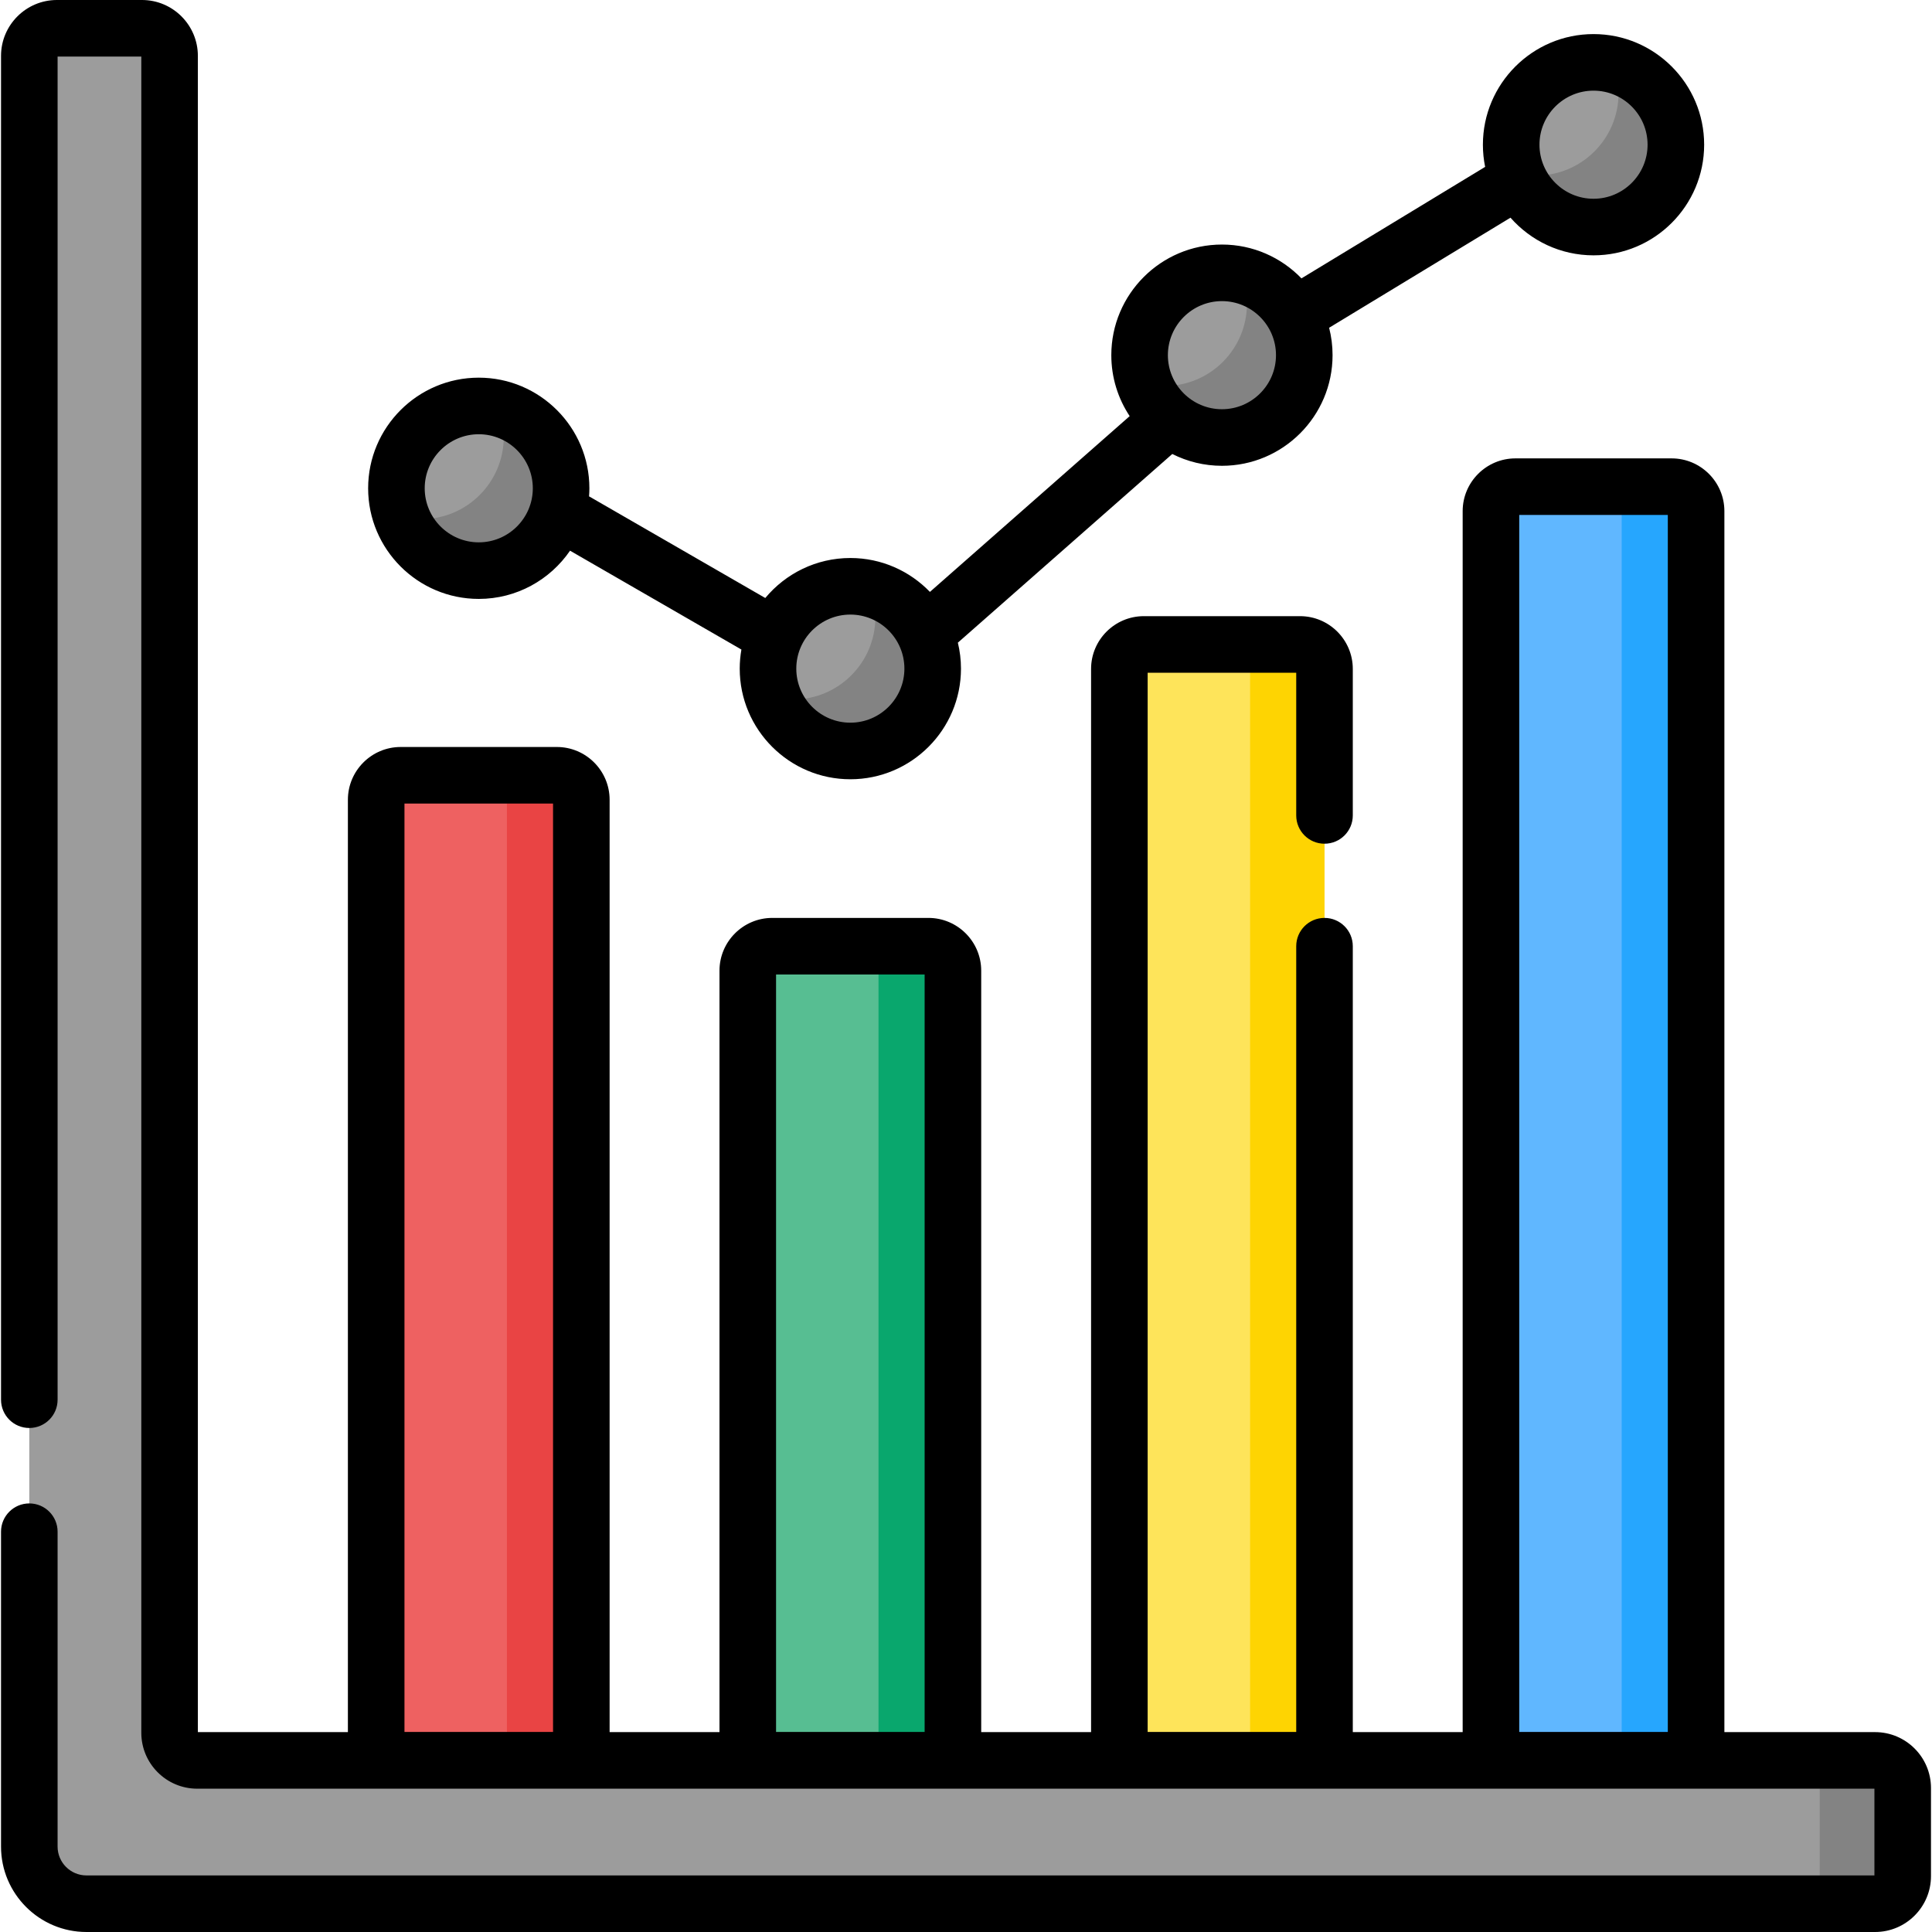 <svg id="Capa_1" enable-background="new 0 0 512.282 512.282" height="512" viewBox="0 0 512.282 512.282" width="512" xmlns="http://www.w3.org/2000/svg"><g><g><circle cx="126.946" cy="129.474" fill="#9c9c9c" r="21.833"/></g><g><circle cx="324.004" cy="94.177" fill="#9c9c9c" r="21.833"/></g><g><circle cx="422.533" cy="38.371" fill="#9c9c9c" r="21.833"/></g><g><circle cx="225.475" cy="177.293" fill="#9c9c9c" r="21.833"/></g><g><path d="m148.781 129.471c0 12.06-9.78 21.84-21.84 21.84-9.41 0-17.43-5.96-20.49-14.31 1.7.43 3.47.65 5.3.65 12.06 0 21.83-9.77 21.83-21.83 0-2.64-.47-5.17-1.33-7.52 9.49 2.36 16.53 10.94 16.53 21.17z" fill="#838383"/></g><g><path d="m345.841 94.181c0 12.05-9.78 21.83-21.84 21.83-9.42 0-17.44-5.96-20.5-14.32 1.7.44 3.48.66 5.31.66 12.05 0 21.83-9.77 21.83-21.83 0-2.64-.47-5.17-1.33-7.52 9.49 2.36 16.53 10.95 16.53 21.18z" fill="#838383"/></g><g><path d="m444.361 38.371c0 12.06-9.77 21.83-21.83 21.83-9.42 0-17.44-5.96-20.5-14.31 1.7.43 3.48.66 5.31.66 12.05 0 21.83-9.78 21.83-21.83 0-2.65-.47-5.18-1.34-7.53 9.5 2.36 16.53 10.95 16.53 21.18z" fill="#838383"/></g><g><path d="m247.311 177.291c0 12.06-9.78 21.84-21.84 21.84-9.41 0-17.44-5.96-20.5-14.32 1.7.44 3.48.66 5.31.66 12.06 0 21.83-9.77 21.83-21.83 0-2.64-.47-5.17-1.33-7.52 9.49 2.36 16.53 10.94 16.53 21.17z" fill="#838383"/></g><g><g><g><path d="m44.967 459.462v-444.642c0-4.043-3.277-7.32-7.32-7.32h-22.557c-4.043 0-7.32 3.277-7.32 7.32v474.812c0 8.367 6.783 15.15 15.15 15.15h474.271c4.043 0 7.32-3.277 7.32-7.32v-23.36c0-4.043-3.277-7.32-7.32-7.32h-444.904c-4.043 0-7.32-3.277-7.32-7.32z" fill="#9c9c9c"/></g><g><path d="m504.512 474.102v23.36c0 4.04-3.28 7.32-7.32 7.32h-22c4.04 0 7.32-3.28 7.32-7.32v-23.36c0-4.04-3.28-7.32-7.32-7.32h22c4.04 0 7.32 3.28 7.32 7.32z" fill="#838383"/></g></g><g><g><path d="m154.144 466.733h-54.396v-254.669c0-3.587 2.908-6.495 6.495-6.495h41.407c3.587 0 6.495 2.908 6.495 6.495v254.669z" fill="#ee6161"/></g><g><path d="m252.673 466.733h-54.396v-209.348c0-3.587 2.908-6.495 6.495-6.495h41.407c3.587 0 6.495 2.908 6.495 6.495v209.348z" fill="#57be92"/></g><g><path d="m351.202 466.733h-54.396v-289.36c0-3.587 2.908-6.495 6.495-6.495h41.407c3.587 0 6.495 2.908 6.495 6.495v289.36z" fill="#fee45a"/></g><g><path d="m449.731 466.733h-54.396v-331.195c0-3.587 2.908-6.495 6.495-6.495h41.407c3.587 0 6.495 2.908 6.495 6.495v331.195z" fill="#60b7ff"/></g><g><path d="m154.141 212.062v254.67h-19.73v-254.67c0-3.59-2.91-6.49-6.49-6.49h19.73c3.59 0 6.49 2.9 6.49 6.49z" fill="#e94444"/></g><g><path d="m252.671 257.382v209.35h-19.73v-209.35c0-3.58-2.91-6.49-6.5-6.49h19.74c3.58 0 6.49 2.91 6.49 6.49z" fill="#09a76d"/></g><g><path d="m351.201 177.372v289.36h-19.73v-289.36c0-3.59-2.91-6.49-6.5-6.49h19.74c3.58 0 6.49 2.9 6.49 6.49z" fill="#fed402"/></g><g><path d="m449.731 135.542v331.19h-19.73v-331.19c0-3.59-2.91-6.5-6.5-6.5h19.74c3.58 0 6.49 2.91 6.49 6.5z" fill="#26a6fe"/></g></g></g><g><path d="m497.192 459.282h-39.96v-323.744c0-7.717-6.278-13.995-13.995-13.995h-41.407c-7.717 0-13.995 6.278-13.995 13.995v323.745h-29.133v-208.391c0-4.142-3.358-7.5-7.5-7.5s-7.5 3.358-7.5 7.5v208.342h-39.396v-280.855h39.396v37.838c0 4.142 3.358 7.5 7.5 7.5s7.5-3.358 7.5-7.5v-38.844c0-7.717-6.278-13.995-13.995-13.995h-41.407c-7.717 0-13.995 6.278-13.995 13.995v281.909h-29.133v-201.897c0-7.717-6.278-13.995-13.995-13.995h-41.407c-7.717 0-13.995 6.278-13.995 13.995v201.897h-29.133v-247.218c0-7.717-6.278-13.995-13.995-13.995h-41.407c-7.717 0-13.995 6.278-13.995 13.995v247.218h-39.78v-444.462c.002-8.172-6.646-14.82-14.818-14.82h-22.557c-8.172 0-14.819 6.648-14.819 14.82v356.321c0 4.142 3.358 7.5 7.5 7.5s7.5-3.358 7.5-7.5v-356.141h22.197v444.462c0 8.172 6.648 14.82 14.82 14.82h444.725v23h-474.093c-4.218 0-7.65-3.432-7.65-7.65v-83.491c0-4.142-3.358-7.5-7.5-7.5s-7.5 3.358-7.5 7.5v83.491c0 12.489 10.161 22.65 22.65 22.65h474.271c8.172 0 14.82-6.648 14.82-14.82v-23.36c.001-8.172-6.647-14.82-14.819-14.82zm-350.548-.049h-39.396v-246.164h39.396zm98.529 0h-39.396v-200.842h39.396zm197.058 0h-39.396v-322.69h39.396z"/><path d="m126.946 158.807c10.04 0 18.915-5.073 24.205-12.788l45.437 26.212c-.288 1.646-.446 3.335-.446 5.062 0 16.174 13.159 29.333 29.333 29.333s29.333-13.159 29.333-29.333c0-2.372-.29-4.676-.824-6.886l56.855-50.03c3.962 1.999 8.432 3.133 13.165 3.133 16.174 0 29.333-13.159 29.333-29.333 0-2.509-.318-4.944-.913-7.27l48.09-29.188c5.38 6.115 13.254 9.985 22.02 9.985 16.174 0 29.333-13.159 29.333-29.333s-13.159-29.333-29.333-29.333-29.334 13.159-29.334 29.333c0 2.013.204 3.979.593 5.879l-48.706 29.563c-5.337-5.524-12.813-8.969-21.083-8.969-16.174 0-29.333 13.159-29.333 29.333 0 5.969 1.796 11.524 4.87 16.161l-52.967 46.609c-5.338-5.534-12.821-8.987-21.1-8.987-9.06 0-17.172 4.13-22.557 10.605l-46.519-26.836c-.068-.039-.139-.069-.207-.106.052-.711.087-1.426.087-2.15 0-16.174-13.159-29.333-29.333-29.333s-29.332 13.16-29.332 29.334 13.158 29.333 29.333 29.333zm295.587-134.769c7.903 0 14.333 6.43 14.333 14.333s-6.43 14.333-14.333 14.333-14.333-6.43-14.333-14.333 6.43-14.333 14.333-14.333zm-98.529 55.806c7.903 0 14.333 6.43 14.333 14.333s-6.43 14.333-14.333 14.333-14.333-6.43-14.333-14.333 6.43-14.333 14.333-14.333zm-98.529 83.116c7.903 0 14.333 6.43 14.333 14.333s-6.43 14.333-14.333 14.333-14.333-6.43-14.333-14.333 6.43-14.333 14.333-14.333zm-98.529-47.819c7.903 0 14.333 6.43 14.333 14.333s-6.43 14.333-14.333 14.333-14.333-6.43-14.333-14.333 6.429-14.333 14.333-14.333z"/></g></g></svg>